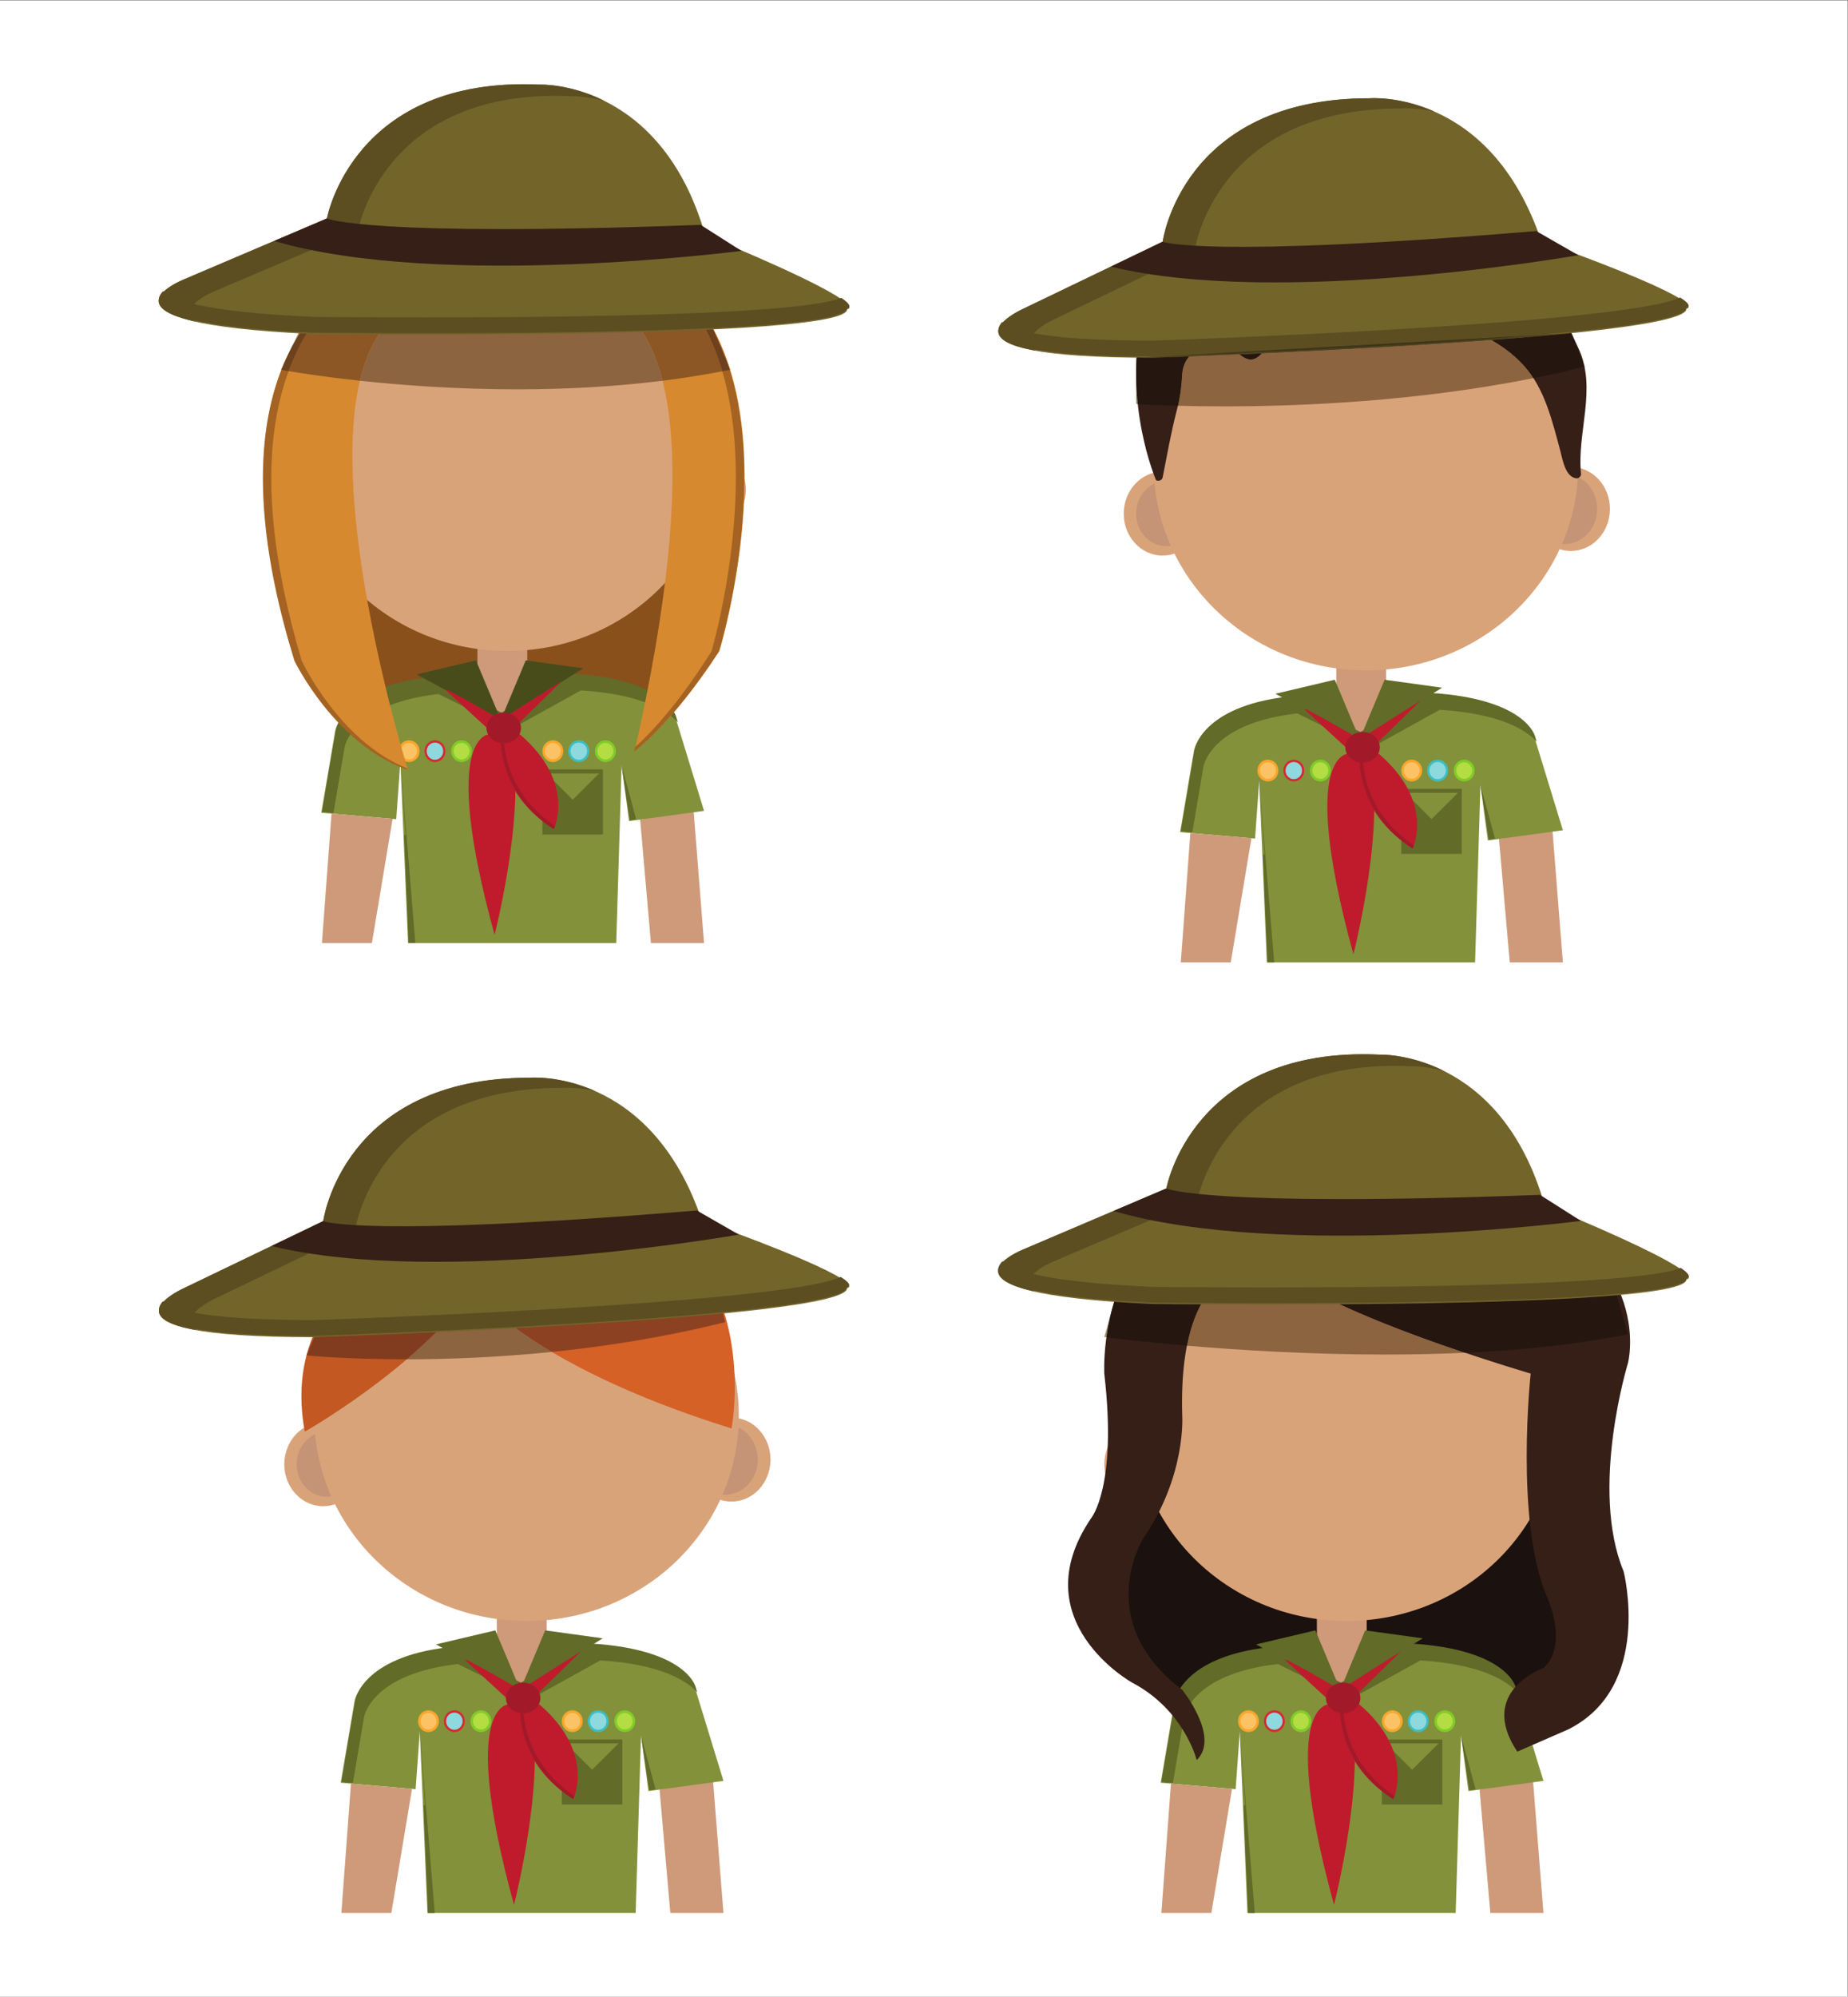 <?xml version="1.0" encoding="UTF-8" standalone="no"?>
<!-- Created with Inkscape (http://www.inkscape.org/) -->

<svg
   xmlns:dc="http://purl.org/dc/elements/1.1/"
   xmlns:cc="http://creativecommons.org/ns#"
   xmlns:rdf="http://www.w3.org/1999/02/22-rdf-syntax-ns#"
   xmlns:svg="http://www.w3.org/2000/svg"
   xmlns="http://www.w3.org/2000/svg"
   xmlns:sodipodi="http://sodipodi.sourceforge.net/DTD/sodipodi-0.dtd"
   xmlns:inkscape="http://www.inkscape.org/namespaces/inkscape"
   version="1.1"
   id="svg2"
   xml:space="preserve"
   width="525.013"
   height="566.933"
   viewBox="0 0 525.013 566.933"
   sodipodi:docname="escoteiros.svg"
   inkscape:version="0.92.5 (2060ec1f9f, 2020-04-08)"><rect x="0" y="0" width="525.013" height="566.933" fill="#808080" stroke="none"/><defs
     id="defs6" /><sodipodi:namedview
     pagecolor="#ffffff"
     bordercolor="#666666"
     borderopacity="1"
     objecttolerance="10"
     gridtolerance="10"
     guidetolerance="10"
     inkscape:pageopacity="0"
     inkscape:pageshadow="2"
     inkscape:window-width="1366"
     inkscape:window-height="731"
     id="namedview4"
     showgrid="false"
     inkscape:zoom="0.41627468"
     inkscape:cx="262.50665"
     inkscape:cy="283.46667"
     inkscape:window-x="1280"
     inkscape:window-y="0"
     inkscape:window-maximized="1"
     inkscape:current-layer="g10" /><g
     id="g10"
     inkscape:groupmode="layer"
     inkscape:label="ink_ext_XXXXXX"
     transform="matrix(1.333,0,0,-1.333,0,566.933)"><path
       inkscape:connector-curvature="0"
       id="path14"
       style="fill:#ffffff;fill-opacity:1;fill-rule:nonzero;stroke:none;stroke-width:0.1"
       d="M 0,0 H 393.761 V 425.197 H 0 Z" /><path
       inkscape:connector-curvature="0"
       id="path16"
       style="fill:#d9a37a;fill-opacity:1;fill-rule:nonzero;stroke:none;stroke-width:0.1"
       d="m 343.12,316.806 c -0.051,-4.94 -3.812,-8.904 -8.398,-8.857 -4.586,0.047 -8.264,4.089 -8.213,9.03 0.051,4.939 3.814,8.904 8.4,8.857 4.586,-0.049 8.262,-4.091 8.211,-9.03" /><path
       inkscape:connector-curvature="0"
       id="path18"
       style="fill:#c59376;fill-opacity:1;fill-rule:nonzero;stroke:none;stroke-width:0.1"
       d="m 340.409,316.821 c -0.043,-4.134 -3.187,-7.453 -7.025,-7.413 -3.84,0.04 -6.916,3.422 -6.875,7.556 0.045,4.134 3.193,7.452 7.029,7.412 3.838,-0.04 6.914,-3.423 6.871,-7.555" /><path
       inkscape:connector-curvature="0"
       id="path20"
       style="fill:#d9a37a;fill-opacity:1;fill-rule:nonzero;stroke:none;stroke-width:0.1"
       d="m 256.103,315.82 c -0.051,-4.939 -3.807,-8.906 -8.397,-8.859 -4.586,0.049 -8.266,4.093 -8.213,9.031 0.053,4.939 3.809,8.905 8.397,8.858 4.589,-0.048 8.265,-4.091 8.213,-9.03" /><path
       inkscape:connector-curvature="0"
       id="path22"
       style="fill:#c59376;fill-opacity:1;fill-rule:nonzero;stroke:none;stroke-width:0.1"
       d="m 255.026,315.839 c -0.039,-3.832 -2.953,-6.91 -6.513,-6.874 -3.563,0.038 -6.414,3.176 -6.375,7.008 0.041,3.832 2.957,6.91 6.515,6.873 3.563,-0.037 6.414,-3.175 6.373,-7.007" /><path
       inkscape:connector-curvature="0"
       id="path24"
       style="fill:#ce9a79;fill-opacity:1;fill-rule:nonzero;stroke:none;stroke-width:0.1"
       d="m 284.798,287.987 v -10.494 h 10.619 v 10.494 h -10.619" /><path
       inkscape:connector-curvature="0"
       id="path26"
       style="fill:#d9a37a;fill-opacity:1;fill-rule:nonzero;stroke:none;stroke-width:0.1"
       d="m 336.362,325.809 c -0.252,-24.169 -20.713,-43.55 -45.701,-43.29 -24.986,0.259 -45.041,20.06 -44.791,44.229 0.25,24.168 20.711,43.549 45.701,43.29 24.989,-0.259 45.041,-20.061 44.791,-44.229" /><path
       inkscape:connector-curvature="0"
       id="path28"
       style="fill:#ce9a79;fill-opacity:1;fill-rule:nonzero;stroke:none;stroke-width:0.1"
       d="m 281.712,278.213 -22.211,-7.275 31.32,-23.563 27.803,26.301 -20.687,4.537 h -16.225" /><path
       inkscape:connector-curvature="0"
       id="path30"
       style="fill:#351f17;fill-opacity:1;fill-rule:nonzero;stroke:none;stroke-width:0.1"
       d="m 246.376,323.041 c 0.486,-0.329 1.295,-0.036 1.412,0.558 0.947,4.775 1.791,9.611 3.023,14.342 0.657,2.5 0.983,4.947 1.116,7.518 0.328,6.208 7.74,8.057 12.263,4.38 3.483,-2.831 4.356,0.45 7.434,2.649 5.18,3.696 9.281,6.96 15.936,6.89 12.343,-0.128 28.39,-2.288 37.144,-11.846 4.504,-4.917 6.145,-11.971 7.834,-18.229 0.49,-1.827 1.053,-5.648 3.451,-5.887 0.481,-0.048 1.02,0.459 0.969,0.948 -0.93,8.923 3.516,18.197 -0.596,26.864 -2.222,4.677 -4.201,9.517 -7.369,13.665 -3.974,5.202 -11.697,8.751 -9.207,16.419 0.285,0.871 -0.971,1.701 -1.596,0.946 -1.998,-2.423 -4.125,-3.569 -7.255,-3.777 -1.856,-0.124 -5.764,-0.008 -6.004,2.688 -0.207,2.25 0.935,4.324 0.547,6.549 -0.137,0.789 -1.09,0.833 -1.6,0.44 -4.217,-3.236 -7.139,-6.122 -12.799,-5.815 -5.207,0.282 -10.494,0.301 -15.627,-0.639 -7.014,-1.282 -12.6,-5.076 -15.414,-11.297 -2.09,1.655 -5.041,2.115 -7.684,0.841 -5.148,-2.489 -7.757,-8.315 -8.972,-13.806 -4.022,-18.167 2.994,-34.401 2.994,-34.401" /><path
       inkscape:connector-curvature="0"
       id="path32"
       style="fill:#ce9a79;fill-opacity:1;fill-rule:nonzero;stroke:none;stroke-width:0.1"
       d="m 333.091,220.314 -2.252,28.549 -11.365,-2.252 2.297,-26.297 h 11.32" /><path
       inkscape:connector-curvature="0"
       id="path34"
       style="fill:#83913b;fill-opacity:1;fill-rule:nonzero;stroke:none;stroke-width:0.1"
       d="m 268.372,259.025 1.625,-38.711 h 44.383 l 1.141,37.833 1.582,-11.86 15.988,2.174 -6.031,19.696 c 0,0 -1.661,8.082 -22.235,9.373 l -15.039,-8.319 -15.314,7.552 c -18.639,-2.108 -20.014,-11.379 -20.014,-11.379 l -2.939,-17.326 15.966,-1.368 0.887,12.335" /><path
       inkscape:connector-curvature="0"
       id="path36"
       style="fill:#626b27;fill-opacity:1;fill-rule:nonzero;stroke:none;stroke-width:0.1"
       d="m 269.179,243.305 0.965,-22.991 h 1.416 l -3.188,38.711 1.137,-15.748 -0.33,0.028" /><path
       inkscape:connector-curvature="0"
       id="path38"
       style="fill:#626b27;fill-opacity:1;fill-rule:nonzero;stroke:none;stroke-width:0.1"
       d="m 256.478,261.971 c 0,0 1.38,9.271 20.015,11.379 l 15.317,-7.552 15.037,8.32 c 12.935,-0.812 18.39,-4.306 20.662,-6.791 l -0.311,1.01 c 0,0 -1.66,8.081 -22.232,9.373 l -15.035,-8.32 -15.319,7.553 c -18.636,-2.109 -20.017,-11.38 -20.017,-11.38 l -2.936,-17.324 2.455,-0.211 2.364,13.943" /><path
       inkscape:connector-curvature="0"
       id="path40"
       style="fill:#626b27;fill-opacity:1;fill-rule:nonzero;stroke:none;stroke-width:0.1"
       d="m 318.622,246.654 -3.101,11.493 1.775,-11.674 z" /><path
       inkscape:connector-curvature="0"
       id="path42"
       style="fill:#ce9a79;fill-opacity:1;fill-rule:nonzero;stroke:none;stroke-width:0.1"
       d="m 262.306,220.314 4.404,26.443 -13.012,1.114 -2.039,-27.557 h 10.647" /><path
       inkscape:connector-curvature="0"
       id="path44"
       style="fill:#626b27;fill-opacity:1;fill-rule:nonzero;stroke:none;stroke-width:0.1"
       d="m 284.478,280.518 -12.661,-2.988 17.969,-9.674 17.565,10.968 -12.254,1.694 -5.311,-12.662 -5.308,12.662" /><path
       inkscape:connector-curvature="0"
       id="path46"
       style="fill:#626b27;fill-opacity:1;fill-rule:nonzero;stroke:none;stroke-width:0.1"
       d="m 311.536,243.426 h -12.894 v 13.859 h 12.894 v -13.859" /><path
       inkscape:connector-curvature="0"
       id="path48"
       style="fill:#83913b;fill-opacity:1;fill-rule:nonzero;stroke:none;stroke-width:0.1"
       d="m 310.747,256.445 h -11.256 l 5.608,-5.61 z" /><path
       inkscape:connector-curvature="0"
       id="path50"
       style="fill:#f9a72b;fill-opacity:1;fill-rule:nonzero;stroke:none;stroke-width:0.1"
       d="m 303.106,261.174 c 0,-1.281 -1.002,-2.319 -2.23,-2.319 -1.234,0 -2.234,1.038 -2.234,2.319 0,1.281 1,2.319 2.234,2.319 1.228,0 2.23,-1.038 2.23,-2.319" /><path
       inkscape:connector-curvature="0"
       id="path52"
       style="fill:#fbc266;fill-opacity:1;fill-rule:nonzero;stroke:none;stroke-width:0.1"
       d="m 302.573,261.174 c 0,-0.975 -0.761,-1.765 -1.697,-1.765 -0.939,0 -1.699,0.79 -1.699,1.765 0,0.975 0.76,1.765 1.699,1.765 0.936,0 1.697,-0.79 1.697,-1.765" /><path
       inkscape:connector-curvature="0"
       id="path54"
       style="fill:#3bbec5;fill-opacity:1;fill-rule:nonzero;stroke:none;stroke-width:0.1"
       d="m 308.628,261.174 c 0,-1.281 -1,-2.319 -2.231,-2.319 -1.234,0 -2.23,1.038 -2.23,2.319 0,1.281 0.996,2.319 2.23,2.319 1.231,0 2.231,-1.038 2.231,-2.319" /><path
       inkscape:connector-curvature="0"
       id="path56"
       style="fill:#8ed9dd;fill-opacity:1;fill-rule:nonzero;stroke:none;stroke-width:0.1"
       d="m 308.155,261.174 c 0,-1.01 -0.789,-1.827 -1.758,-1.827 -0.972,0 -1.759,0.817 -1.759,1.827 0,1.009 0.787,1.827 1.759,1.827 0.969,0 1.758,-0.818 1.758,-1.827" /><path
       inkscape:connector-curvature="0"
       id="path58"
       style="fill:#80cc28;fill-opacity:1;fill-rule:nonzero;stroke:none;stroke-width:0.1"
       d="m 314.294,261.174 c 0,-1.281 -0.998,-2.319 -2.231,-2.319 -1.232,0 -2.234,1.038 -2.234,2.319 0,1.281 1.002,2.319 2.234,2.319 1.233,0 2.231,-1.038 2.231,-2.319" /><path
       inkscape:connector-curvature="0"
       id="path60"
       style="fill:#b3dd42;fill-opacity:1;fill-rule:nonzero;stroke:none;stroke-width:0.1"
       d="m 313.763,261.174 c 0,-0.975 -0.76,-1.765 -1.698,-1.765 -0.939,0 -1.699,0.79 -1.699,1.765 0,0.975 0.76,1.765 1.699,1.765 0.938,0 1.698,-0.79 1.698,-1.765" /><path
       inkscape:connector-curvature="0"
       id="path62"
       style="fill:#f9a72b;fill-opacity:1;fill-rule:nonzero;stroke:none;stroke-width:0.1"
       d="m 272.45,261.174 c 0,-1.281 -1,-2.319 -2.23,-2.319 -1.237,0 -2.235,1.038 -2.235,2.319 0,1.281 0.998,2.319 2.235,2.319 1.23,0 2.23,-1.038 2.23,-2.319" /><path
       inkscape:connector-curvature="0"
       id="path64"
       style="fill:#fbc266;fill-opacity:1;fill-rule:nonzero;stroke:none;stroke-width:0.1"
       d="m 271.919,261.174 c 0,-0.975 -0.762,-1.765 -1.699,-1.765 -0.94,0 -1.699,0.79 -1.699,1.765 0,0.975 0.759,1.765 1.699,1.765 0.937,0 1.699,-0.79 1.699,-1.765" /><path
       inkscape:connector-curvature="0"
       id="path66"
       style="fill:#d82930;fill-opacity:1;fill-rule:nonzero;stroke:none;stroke-width:0.1"
       d="m 277.97,261.174 c 0,-1.281 -0.996,-2.319 -2.231,-2.319 -1.23,0 -2.232,1.038 -2.232,2.319 0,1.281 1.002,2.319 2.232,2.319 1.235,0 2.231,-1.038 2.231,-2.319" /><path
       inkscape:connector-curvature="0"
       id="path68"
       style="fill:#8ed9dd;fill-opacity:1;fill-rule:nonzero;stroke:none;stroke-width:0.1"
       d="m 277.497,261.174 c 0,-1.01 -0.785,-1.827 -1.758,-1.827 -0.968,0 -1.756,0.817 -1.756,1.827 0,1.009 0.788,1.827 1.756,1.827 0.973,0 1.758,-0.818 1.758,-1.827" /><path
       inkscape:connector-curvature="0"
       id="path70"
       style="fill:#80cc28;fill-opacity:1;fill-rule:nonzero;stroke:none;stroke-width:0.1"
       d="m 283.642,261.174 c 0,-1.281 -1.002,-2.319 -2.235,-2.319 -1.234,0 -2.232,1.038 -2.232,2.319 0,1.281 0.998,2.319 2.232,2.319 1.233,0 2.235,-1.038 2.235,-2.319" /><path
       inkscape:connector-curvature="0"
       id="path72"
       style="fill:#b3dd42;fill-opacity:1;fill-rule:nonzero;stroke:none;stroke-width:0.1"
       d="m 283.104,261.174 c 0,-0.975 -0.757,-1.765 -1.697,-1.765 -0.939,0 -1.699,0.79 -1.699,1.765 0,0.975 0.76,1.765 1.699,1.765 0.94,0 1.697,-0.79 1.697,-1.765" /><path
       inkscape:connector-curvature="0"
       id="path74"
       style="fill:#bf1b2c;fill-opacity:1;fill-rule:nonzero;stroke:none;stroke-width:0.1"
       d="m 302.706,276.029 -2.119,-1.324 -10.801,-6.849 -6.769,3.898 -4.543,2.446 -0.446,-0.013 11.758,-10.782 12.92,12.624" /><path
       inkscape:connector-curvature="0"
       id="path76"
       style="fill:#bf1b2c;fill-opacity:1;fill-rule:nonzero;stroke:none;stroke-width:0.1"
       d="m 287.575,264.793 c 0,0 -11.101,0.919 0.875,-42.736 0,0 7.442,29.084 3.061,42.737 l -3.936,-10e-4" /><path
       inkscape:connector-curvature="0"
       id="path78"
       style="fill:#bf1b2c;fill-opacity:1;fill-rule:nonzero;stroke:none;stroke-width:0.1"
       d="m 289.737,262.883 c 0,0 -0.468,-10.882 11.346,-18.302 0,0 4.801,9.902 -7.279,20.213 l -4.067,-1.911" /><path
       inkscape:connector-curvature="0"
       id="path80"
       style="fill:#a21a29;fill-opacity:1;fill-rule:nonzero;stroke:none;stroke-width:0.1"
       d="m 294.075,266.12 c 0,-1.805 -1.644,-3.269 -3.674,-3.269 -2.031,0 -3.679,1.464 -3.679,3.269 0,1.804 1.648,3.268 3.679,3.268 2.03,0 3.674,-1.464 3.674,-3.268" /><path
       inkscape:connector-curvature="0"
       id="path82"
       style="fill:#a21a29;fill-opacity:1;fill-rule:nonzero;stroke:none;stroke-width:0.1"
       d="m 290.491,263.683 -0.705,-0.343 c 0,0 -0.463,-11.153 11.254,-18.759 0,0 0.111,0.24 0.256,0.68 -10.889,7.353 -10.818,17.768 -10.805,18.422" /><path
       inkscape:connector-curvature="0"
       id="path84"
       style="fill:#73652a;fill-opacity:1;fill-rule:nonzero;stroke:none;stroke-width:0.1"
       d="m 328.489,373.953 c -10.969,32.602 -36.617,30.402 -36.617,30.402 -39.98,0.031 -44.076,-30.544 -44.076,-30.544 l -29.852,-14.356 c 0,0 -22.967,-10.354 27.924,-10.354 0,0 114.022,3.815 113.547,10.446 0,0 6.787,0.814 -30.926,14.406" /><path
       inkscape:connector-curvature="0"
       id="path86"
       style="fill:#5c4e21;fill-opacity:1;fill-rule:nonzero;stroke:none;stroke-width:0.1"
       d="m 224.692,357.3 29.856,14.355 c 0,0 4.092,30.576 44.074,30.544 0,0 2.875,0.24 7.102,-0.65 -7.627,3.355 -13.856,2.83 -13.856,2.83 -39.98,0.03 -44.074,-30.545 -44.074,-30.545 l -29.856,-14.356 c 0,0 -13.332,-6.013 2.85,-8.873 -4.332,2.979 3.904,6.695 3.904,6.695" /><path
       inkscape:connector-curvature="0"
       id="path88"
       style="fill:#351f17;fill-opacity:1;fill-rule:nonzero;stroke:none;stroke-width:0.1"
       d="m 247.796,373.811 c 0,0 8.879,-3.593 79.611,2.281 l 8.959,-5.138 c 0,0 -63.541,-11.236 -99.582,-2.44 l 11.012,5.297" /><path
       inkscape:connector-curvature="0"
       id="path90"
       style="fill:#5c4e21;fill-opacity:1;fill-rule:nonzero;stroke:none;stroke-width:0.1"
       d="m 358.089,361.929 c -12.651,-5.847 -112.221,-9.179 -112.221,-9.179 -21.549,0 -29.853,1.856 -32.269,3.996 -2.655,-3.058 -0.58,-7.372 32.269,-7.372 0,0 114.022,3.816 113.547,10.446 0,0 1.697,0.204 -1.326,2.109" /><path
       inkscape:connector-curvature="0"
       id="path92"
       style="fill:#9f926c;fill-opacity:1;fill-rule:nonzero;stroke:none;stroke-width:0.1"
       d="m 242.488,339.24 c -0.232,0.014 -0.35,0.023 -0.35,0.023 v 9.838 l 0.097,0.005 c -0.205,-3.501 -0.07,-6.831 0.253,-9.866" /><path
       inkscape:connector-curvature="0"
       id="path94"
       style="fill:#8c6440;fill-opacity:1;fill-rule:nonzero;stroke:none;stroke-width:0.1"
       d="m 260.856,338.748 c -3.763,0 -7.069,0.055 -9.813,0.129 0.503,2.178 0.768,4.332 0.884,6.582 0.085,1.605 0.643,2.919 1.502,3.921 2.929,0.114 6.591,0.262 10.78,0.444 0.955,-0.772 1.713,-1.083 2.374,-1.083 0.877,0 1.584,0.547 2.355,1.292 14.06,0.638 32.442,1.593 48.962,2.839 2.549,-1.453 4.857,-3.213 6.804,-5.34 0.789,-0.861 1.491,-1.788 2.12,-2.766 -24.915,-4.987 -49.707,-6.019 -65.968,-6.018" /><path
       inkscape:connector-curvature="0"
       id="path96"
       style="fill:#25160f;fill-opacity:1;fill-rule:nonzero;stroke:none;stroke-width:0.1"
       d="m 251.043,338.877 c -4.56,0.124 -7.573,0.3 -8.555,0.363 -0.323,3.035 -0.458,6.365 -0.253,9.866 l 0.196,0.012 c 1.107,-0.012 2.251,-0.017 3.437,-0.017 0,0 2.816,0.094 7.561,0.279 -0.859,-1.002 -1.417,-2.316 -1.502,-3.921 -0.116,-2.25 -0.381,-4.404 -0.884,-6.582 m 75.781,5.889 c -0.629,0.978 -1.331,1.905 -2.12,2.766 -1.947,2.127 -4.255,3.887 -6.804,5.34 6.015,0.453 11.783,0.946 17.006,1.475 l 2.792,-7.139 c -3.609,-0.904 -7.244,-1.715 -10.874,-2.442 m -60.241,3.975 c -0.661,0 -1.419,0.311 -2.374,1.083 1.511,0.065 3.091,0.135 4.729,0.209 -0.771,-0.745 -1.478,-1.292 -2.355,-1.292" /><path
       inkscape:connector-curvature="0"
       id="path98"
       style="fill:#4d421f;fill-opacity:1;fill-rule:nonzero;stroke:none;stroke-width:0.1"
       d="m 245.868,349.101 c -1.186,0 -2.33,0.005 -3.437,0.017 l 6.393,0.361 c 10.98,0.401 50.246,1.946 78.875,4.462 l 7.206,0.408 0.001,-0.002 c -5.223,-0.529 -10.991,-1.022 -17.006,-1.475 -16.52,-1.246 -34.902,-2.201 -48.962,-2.839 -1.638,-0.074 -3.218,-0.144 -4.729,-0.209 -4.189,-0.182 -7.851,-0.33 -10.78,-0.444 -4.745,-0.185 -7.561,-0.279 -7.561,-0.279" /><path
       inkscape:connector-curvature="0"
       id="path100"
       style="fill:#3e3419;fill-opacity:1;fill-rule:nonzero;stroke:none;stroke-width:0.1"
       d="m 248.824,349.479 78.875,4.462 c -28.629,-2.516 -67.895,-4.061 -78.875,-4.462" /><path
       inkscape:connector-curvature="0"
       id="path102"
       style="fill:#d9a37a;fill-opacity:1;fill-rule:nonzero;stroke:none;stroke-width:0.1"
       d="m 164.216,114.32 c -0.051,-4.94 -3.811,-8.905 -8.397,-8.857 -4.586,0.047 -8.265,4.089 -8.215,9.029 0.053,4.939 3.815,8.905 8.401,8.858 4.586,-0.049 8.262,-4.091 8.211,-9.03" /><path
       inkscape:connector-curvature="0"
       id="path104"
       style="fill:#c59376;fill-opacity:1;fill-rule:nonzero;stroke:none;stroke-width:0.1"
       d="m 161.505,114.333 c -0.043,-4.133 -3.19,-7.451 -7.026,-7.411 -3.839,0.04 -6.917,3.422 -6.875,7.556 0.043,4.134 3.192,7.452 7.03,7.412 3.838,-0.04 6.914,-3.423 6.871,-7.557" /><path
       inkscape:connector-curvature="0"
       id="path106"
       style="fill:#d9a37a;fill-opacity:1;fill-rule:nonzero;stroke:none;stroke-width:0.1"
       d="m 77.198,113.333 c -0.05,-4.938 -3.806,-8.905 -8.396,-8.858 -4.588,0.049 -8.266,4.093 -8.213,9.03 0.053,4.94 3.81,8.905 8.398,8.859 4.588,-0.048 8.264,-4.091 8.211,-9.031" /><path
       inkscape:connector-curvature="0"
       id="path108"
       style="fill:#c59376;fill-opacity:1;fill-rule:nonzero;stroke:none;stroke-width:0.1"
       d="m 76.124,113.353 c -0.041,-3.832 -2.955,-6.911 -6.518,-6.874 -3.558,0.038 -6.412,3.176 -6.373,7.007 0.041,3.833 2.957,6.911 6.518,6.874 3.56,-0.038 6.414,-3.175 6.373,-7.007" /><path
       inkscape:connector-curvature="0"
       id="path110"
       style="fill:#ce9a79;fill-opacity:1;fill-rule:nonzero;stroke:none;stroke-width:0.1"
       d="M 105.894,85.499 V 75.006 h 10.619 v 10.493 h -10.619" /><path
       inkscape:connector-curvature="0"
       id="path112"
       style="fill:#d9a37a;fill-opacity:1;fill-rule:nonzero;stroke:none;stroke-width:0.1"
       d="m 157.458,123.322 c -0.252,-24.168 -20.713,-43.549 -45.699,-43.29 -24.989,0.259 -45.043,20.06 -44.793,44.23 0.25,24.168 20.712,43.549 45.701,43.29 24.988,-0.26 45.041,-20.063 44.791,-44.23" /><path
       inkscape:connector-curvature="0"
       id="path114"
       style="fill:#ce9a79;fill-opacity:1;fill-rule:nonzero;stroke:none;stroke-width:0.1"
       d="M 102.808,75.727 80.597,68.451 111.917,44.888 139.72,71.19 119.032,75.727 h -16.224" /><path
       inkscape:connector-curvature="0"
       id="path116"
       style="fill:#ce9a79;fill-opacity:1;fill-rule:nonzero;stroke:none;stroke-width:0.1"
       d="m 154.187,17.826 -2.252,28.55 -11.366,-2.253 2.297,-26.297 h 11.321" /><path
       inkscape:connector-curvature="0"
       id="path118"
       style="fill:#83913b;fill-opacity:1;fill-rule:nonzero;stroke:none;stroke-width:0.1"
       d="m 89.468,56.538 1.625,-38.712 h 44.383 l 1.14,37.834 1.582,-11.859 15.989,2.174 -6.032,19.696 c 0,0 -1.66,8.081 -22.234,9.373 L 110.882,66.724 95.568,74.277 C 76.931,72.169 75.553,62.897 75.553,62.897 l -2.939,-17.325 15.967,-1.369 0.887,12.335" /><path
       inkscape:connector-curvature="0"
       id="path120"
       style="fill:#626b27;fill-opacity:1;fill-rule:nonzero;stroke:none;stroke-width:0.1"
       d="M 90.274,40.819 91.241,17.826 h 1.415 l -3.188,38.712 1.138,-15.748 -0.332,0.029" /><path
       inkscape:connector-curvature="0"
       id="path122"
       style="fill:#626b27;fill-opacity:1;fill-rule:nonzero;stroke:none;stroke-width:0.1"
       d="m 77.573,59.485 c 0,0 1.379,9.271 20.016,11.379 l 15.318,-7.552 15.037,8.32 c 12.934,-0.812 18.389,-4.307 20.66,-6.791 l -0.308,1.009 c 0,0 -1.662,8.082 -22.234,9.374 L 111.026,66.904 95.708,74.455 C 77.072,72.348 75.693,63.076 75.693,63.076 L 72.755,45.752 75.21,45.541 77.573,59.485" /><path
       inkscape:connector-curvature="0"
       id="path124"
       style="fill:#626b27;fill-opacity:1;fill-rule:nonzero;stroke:none;stroke-width:0.1"
       d="m 139.718,44.167 -3.102,11.493 1.776,-11.673 z" /><path
       inkscape:connector-curvature="0"
       id="path126"
       style="fill:#ce9a79;fill-opacity:1;fill-rule:nonzero;stroke:none;stroke-width:0.1"
       d="m 83.402,17.826 4.406,26.444 -13.014,1.115 -2.039,-27.559 h 10.646" /><path
       inkscape:connector-curvature="0"
       id="path128"
       style="fill:#626b27;fill-opacity:1;fill-rule:nonzero;stroke:none;stroke-width:0.1"
       d="m 105.573,78.031 -12.66,-2.987 17.969,-9.675 17.564,10.969 -12.254,1.693 -5.31,-12.662 -5.309,12.662" /><path
       inkscape:connector-curvature="0"
       id="path130"
       style="fill:#626b27;fill-opacity:1;fill-rule:nonzero;stroke:none;stroke-width:0.1"
       d="m 132.632,40.94 h -12.895 v 13.859 h 12.895 v -13.859" /><path
       inkscape:connector-curvature="0"
       id="path132"
       style="fill:#83913b;fill-opacity:1;fill-rule:nonzero;stroke:none;stroke-width:0.1"
       d="m 131.843,53.958 h -11.256 l 5.605,-5.61 z" /><path
       inkscape:connector-curvature="0"
       id="path134"
       style="fill:#f9a72b;fill-opacity:1;fill-rule:nonzero;stroke:none;stroke-width:0.1"
       d="m 124.202,58.688 c 0,-1.282 -1.002,-2.32 -2.23,-2.32 -1.235,0 -2.235,1.038 -2.235,2.32 0,1.28 1,2.319 2.235,2.319 1.228,0 2.23,-1.039 2.23,-2.319" /><path
       inkscape:connector-curvature="0"
       id="path136"
       style="fill:#fbc266;fill-opacity:1;fill-rule:nonzero;stroke:none;stroke-width:0.1"
       d="m 123.669,58.688 c 0,-0.975 -0.762,-1.765 -1.697,-1.765 -0.94,0 -1.7,0.79 -1.7,1.765 0,0.974 0.76,1.764 1.7,1.764 0.935,0 1.697,-0.79 1.697,-1.764" /><path
       inkscape:connector-curvature="0"
       id="path138"
       style="fill:#3bbec5;fill-opacity:1;fill-rule:nonzero;stroke:none;stroke-width:0.1"
       d="m 129.724,58.688 c 0,-1.282 -1,-2.32 -2.231,-2.32 -1.234,0 -2.23,1.038 -2.23,2.32 0,1.28 0.996,2.319 2.23,2.319 1.231,0 2.231,-1.039 2.231,-2.319" /><path
       inkscape:connector-curvature="0"
       id="path140"
       style="fill:#8ed9dd;fill-opacity:1;fill-rule:nonzero;stroke:none;stroke-width:0.1"
       d="m 129.251,58.688 c 0,-1.01 -0.789,-1.827 -1.758,-1.827 -0.972,0 -1.758,0.817 -1.758,1.827 0,1.009 0.786,1.827 1.758,1.827 0.969,0 1.758,-0.818 1.758,-1.827" /><path
       inkscape:connector-curvature="0"
       id="path142"
       style="fill:#80cc28;fill-opacity:1;fill-rule:nonzero;stroke:none;stroke-width:0.1"
       d="m 135.39,58.688 c 0,-1.282 -1,-2.32 -2.231,-2.32 -1.232,0 -2.232,1.038 -2.232,2.32 0,1.28 1,2.319 2.232,2.319 1.231,0 2.231,-1.039 2.231,-2.319" /><path
       inkscape:connector-curvature="0"
       id="path144"
       style="fill:#b3dd42;fill-opacity:1;fill-rule:nonzero;stroke:none;stroke-width:0.1"
       d="m 134.858,58.688 c 0,-0.975 -0.759,-1.765 -1.697,-1.765 -0.939,0 -1.699,0.79 -1.699,1.765 0,0.974 0.76,1.764 1.699,1.764 0.938,0 1.697,-0.79 1.697,-1.764" /><path
       inkscape:connector-curvature="0"
       id="path146"
       style="fill:#f9a72b;fill-opacity:1;fill-rule:nonzero;stroke:none;stroke-width:0.1"
       d="m 93.546,58.688 c 0,-1.282 -1,-2.32 -2.231,-2.32 -1.236,0 -2.234,1.038 -2.234,2.32 0,1.28 0.998,2.319 2.234,2.319 1.231,0 2.231,-1.039 2.231,-2.319" /><path
       inkscape:connector-curvature="0"
       id="path148"
       style="fill:#fbc266;fill-opacity:1;fill-rule:nonzero;stroke:none;stroke-width:0.1"
       d="m 93.013,58.688 c 0,-0.975 -0.76,-1.765 -1.698,-1.765 -0.939,0 -1.701,0.79 -1.701,1.765 0,0.974 0.762,1.764 1.701,1.764 0.938,0 1.698,-0.79 1.698,-1.764" /><path
       inkscape:connector-curvature="0"
       id="path150"
       style="fill:#d82930;fill-opacity:1;fill-rule:nonzero;stroke:none;stroke-width:0.1"
       d="m 99.065,58.688 c 0,-1.282 -0.996,-2.32 -2.23,-2.32 -1.233,0 -2.231,1.038 -2.231,2.32 0,1.28 0.998,2.319 2.231,2.319 1.234,0 2.23,-1.039 2.23,-2.319" /><path
       inkscape:connector-curvature="0"
       id="path152"
       style="fill:#8ed9dd;fill-opacity:1;fill-rule:nonzero;stroke:none;stroke-width:0.1"
       d="m 98.594,58.688 c 0,-1.01 -0.787,-1.827 -1.759,-1.827 -0.971,0 -1.756,0.817 -1.756,1.827 0,1.009 0.785,1.827 1.756,1.827 0.972,0 1.759,-0.818 1.759,-1.827" /><path
       inkscape:connector-curvature="0"
       id="path154"
       style="fill:#80cc28;fill-opacity:1;fill-rule:nonzero;stroke:none;stroke-width:0.1"
       d="m 104.735,58.688 c 0,-1.282 -1,-2.32 -2.23,-2.32 -1.234,0 -2.234,1.038 -2.234,2.32 0,1.28 1,2.319 2.234,2.319 1.23,0 2.23,-1.039 2.23,-2.319" /><path
       inkscape:connector-curvature="0"
       id="path156"
       style="fill:#b3dd42;fill-opacity:1;fill-rule:nonzero;stroke:none;stroke-width:0.1"
       d="m 104.202,58.688 c 0,-0.975 -0.76,-1.765 -1.697,-1.765 -0.94,0 -1.699,0.79 -1.699,1.765 0,0.974 0.759,1.764 1.699,1.764 0.937,0 1.697,-0.79 1.697,-1.764" /><path
       inkscape:connector-curvature="0"
       id="path158"
       style="fill:#bf1b2c;fill-opacity:1;fill-rule:nonzero;stroke:none;stroke-width:0.1"
       d="m 123.802,73.542 -2.119,-1.323 -10.801,-6.85 -6.77,3.899 -4.543,2.446 -0.445,-0.014 11.758,-10.781 12.92,12.623" /><path
       inkscape:connector-curvature="0"
       id="path160"
       style="fill:#bf1b2c;fill-opacity:1;fill-rule:nonzero;stroke:none;stroke-width:0.1"
       d="m 108.671,62.306 c 0,0 -11.102,0.92 0.875,-42.735 0,0 7.443,29.084 3.062,42.737 l -3.937,-0.002" /><path
       inkscape:connector-curvature="0"
       id="path162"
       style="fill:#bf1b2c;fill-opacity:1;fill-rule:nonzero;stroke:none;stroke-width:0.1"
       d="m 110.833,60.397 c 0,0 -0.469,-10.882 11.346,-18.302 0,0 4.8,9.901 -7.28,20.213 l -4.066,-1.911" /><path
       inkscape:connector-curvature="0"
       id="path164"
       style="fill:#a21a29;fill-opacity:1;fill-rule:nonzero;stroke:none;stroke-width:0.1"
       d="m 115.171,63.633 c 0,-1.805 -1.645,-3.269 -3.674,-3.269 -2.031,0 -3.68,1.464 -3.68,3.269 0,1.805 1.649,3.268 3.68,3.268 2.029,0 3.674,-1.463 3.674,-3.268" /><path
       inkscape:connector-curvature="0"
       id="path166"
       style="fill:#a21a29;fill-opacity:1;fill-rule:nonzero;stroke:none;stroke-width:0.1"
       d="m 111.589,61.197 -0.707,-0.343 c 0,0 -0.463,-11.155 11.254,-18.759 0,0 0.111,0.239 0.256,0.679 -10.887,7.353 -10.819,17.768 -10.803,18.423" /><path
       inkscape:connector-curvature="0"
       id="path168"
       style="fill:#c35822;fill-opacity:1;fill-rule:nonzero;stroke:none;stroke-width:0.1"
       d="m 64.958,120.36 c 0,0 24.066,13.612 35.889,30.402 l -9.786,11.74 c 0,0 -31.975,-10.32 -26.104,-42.142" /><path
       inkscape:connector-curvature="0"
       id="path170"
       style="fill:#d56127;fill-opacity:1;fill-rule:nonzero;stroke:none;stroke-width:0.1"
       d="m 100.847,150.762 c 0,0 10.66,-15.858 55.062,-29.732 0,0 9.49,48.152 -41.172,53.707 0,0 -18.677,2.481 -23.676,-12.235 l 9.786,-11.74" /><path
       inkscape:connector-curvature="0"
       id="path172"
       style="fill:#9f926c;fill-opacity:1;fill-rule:nonzero;stroke:none;stroke-width:0.1"
       d="m 68.94,145.141 0.739,1.747 0.411,0.024 c -0.397,-0.572 -0.781,-1.163 -1.15,-1.771" /><path
       inkscape:connector-curvature="0"
       id="path174"
       style="fill:#8c6440;fill-opacity:1;fill-rule:nonzero;stroke:none;stroke-width:0.1"
       d="m 86.704,135.772 c 4.484,3.832 8.931,8.183 12.535,12.821 l 3.276,0.188 c 2.182,-2.323 6.749,-6.493 15.081,-11.441 -11.737,-1.194 -22.346,-1.561 -30.893,-1.568" /><path
       inkscape:connector-curvature="0"
       id="path176"
       style="fill:#813c20;fill-opacity:1;fill-rule:nonzero;stroke:none;stroke-width:0.1"
       d="m 86.443,135.772 c -12.966,0 -21.116,0.826 -21.116,0.826 l 3.612,8.543 c 0.368,0.608 0.753,1.199 1.15,1.771 l 29.15,1.681 c -3.604,-4.638 -8.052,-8.989 -12.535,-12.821 -0.088,0 -0.174,0 -0.261,0" /><path
       inkscape:connector-curvature="0"
       id="path178"
       style="fill:#9f926c;fill-opacity:1;fill-rule:nonzero;stroke:none;stroke-width:0.1"
       d="m 153.162,149.073 c -0.343,0.857 -0.717,1.713 -1.127,2.564 l 0.456,0.026 0.671,-2.59" /><path
       inkscape:connector-curvature="0"
       id="path180"
       style="fill:#8c4122;fill-opacity:1;fill-rule:nonzero;stroke:none;stroke-width:0.1"
       d="m 117.597,137.34 c -8.332,4.948 -12.899,9.118 -15.081,11.441 l 49.519,2.856 c 0.41,-0.851 0.784,-1.707 1.127,-2.564 l 1.394,-5.383 c -12.814,-3.209 -25.43,-5.178 -36.959,-6.35" /><path
       inkscape:connector-curvature="0"
       id="path182"
       style="fill:#73652a;fill-opacity:1;fill-rule:nonzero;stroke:none;stroke-width:0.1"
       d="m 149.587,165.333 c -10.971,32.602 -36.619,30.402 -36.619,30.402 -39.981,0.031 -44.074,-30.544 -44.074,-30.544 L 39.042,150.835 c 0,0 -22.967,-10.354 27.923,-10.354 0,0 114.021,3.815 113.545,10.446 0,0 6.789,0.814 -30.924,14.406" /><path
       inkscape:connector-curvature="0"
       id="path184"
       style="fill:#5c4e21;fill-opacity:1;fill-rule:nonzero;stroke:none;stroke-width:0.1"
       d="m 45.79,148.68 29.854,14.355 c 0,0 4.093,30.576 44.076,30.544 0,0 2.875,0.24 7.101,-0.65 -7.627,3.355 -13.855,2.83 -13.855,2.83 -39.98,0.03 -44.077,-30.545 -44.077,-30.545 L 39.036,150.858 c 0,0 -13.332,-6.013 2.848,-8.873 -4.33,2.979 3.906,6.695 3.906,6.695" /><path
       inkscape:connector-curvature="0"
       id="path186"
       style="fill:#351f17;fill-opacity:1;fill-rule:nonzero;stroke:none;stroke-width:0.1"
       d="m 68.894,165.191 c 0,0 8.877,-3.593 79.609,2.281 l 8.959,-5.138 c 0,0 -63.539,-11.236 -99.582,-2.44 l 11.014,5.297" /><path
       inkscape:connector-curvature="0"
       id="path188"
       style="fill:#5c4e21;fill-opacity:1;fill-rule:nonzero;stroke:none;stroke-width:0.1"
       d="m 179.187,153.31 c -12.651,-5.848 -112.223,-9.18 -112.223,-9.18 -21.547,0 -29.854,1.856 -32.268,3.996 -2.654,-3.058 -0.581,-7.372 32.268,-7.372 0,0 114.023,3.816 113.547,10.445 0,0 1.699,0.205 -1.324,2.111" /><path
       inkscape:connector-curvature="0"
       id="path190"
       style="fill:#1b110f;fill-opacity:1;fill-rule:nonzero;stroke:none;stroke-width:0.1"
       d="m 243.659,111.767 c 0,0 -15.246,-23.35 -1.93,-42.352 l 14.518,-11.953 72.705,2.845 8.914,25.192 -5.64,25.362 -88.567,0.906" /><path
       inkscape:connector-curvature="0"
       id="path192"
       style="fill:#ce9a79;fill-opacity:1;fill-rule:nonzero;stroke:none;stroke-width:0.1"
       d="M 280.659,85.499 V 75.006 h 10.619 v 10.493 h -10.619" /><path
       inkscape:connector-curvature="0"
       id="path194"
       style="fill:#d9a37a;fill-opacity:1;fill-rule:nonzero;stroke:none;stroke-width:0.1"
       d="m 332.224,123.322 c -0.252,-24.168 -20.713,-43.549 -45.7,-43.29 -24.988,0.259 -45.043,20.06 -44.793,44.23 0.25,24.168 20.713,43.549 45.702,43.29 24.986,-0.26 45.041,-20.063 44.791,-44.23" /><path
       inkscape:connector-curvature="0"
       id="path196"
       style="fill:#d9a37a;fill-opacity:1;fill-rule:nonzero;stroke:none;stroke-width:0.1"
       d="m 251.964,113.333 c -0.049,-4.938 -3.807,-8.905 -8.397,-8.858 -4.588,0.049 -8.263,4.093 -8.214,9.03 0.054,4.94 3.812,8.905 8.4,8.859 4.59,-0.048 8.264,-4.091 8.211,-9.031" /><path
       inkscape:connector-curvature="0"
       id="path198"
       style="fill:#d9a37a;fill-opacity:1;fill-rule:nonzero;stroke:none;stroke-width:0.1"
       d="m 337.866,114.32 c -0.051,-4.94 -3.81,-8.905 -8.396,-8.857 -4.586,0.047 -8.264,4.089 -8.215,9.029 0.053,4.939 3.814,8.905 8.402,8.858 4.584,-0.049 8.26,-4.091 8.209,-9.03" /><path
       inkscape:connector-curvature="0"
       id="path200"
       style="fill:#ce9a79;fill-opacity:1;fill-rule:nonzero;stroke:none;stroke-width:0.1"
       d="M 277.575,75.727 255.362,68.451 286.683,44.888 314.487,71.19 293.8,75.727 h -16.225" /><path
       inkscape:connector-curvature="0"
       id="path202"
       style="fill:#ce9a79;fill-opacity:1;fill-rule:nonzero;stroke:none;stroke-width:0.1"
       d="m 328.952,17.826 -2.254,28.55 -11.363,-2.253 2.299,-26.297 h 11.318" /><path
       inkscape:connector-curvature="0"
       id="path204"
       style="fill:#83913b;fill-opacity:1;fill-rule:nonzero;stroke:none;stroke-width:0.1"
       d="m 264.235,56.538 1.623,-38.712 h 44.385 l 1.139,37.834 1.582,-11.859 15.988,2.174 -6.031,19.696 c 0,0 -1.66,8.081 -22.234,9.373 l -15.04,-8.32 -15.314,7.553 C 251.696,72.169 250.319,62.897 250.319,62.897 l -2.939,-17.325 15.967,-1.369 0.888,12.335" /><path
       inkscape:connector-curvature="0"
       id="path206"
       style="fill:#626b27;fill-opacity:1;fill-rule:nonzero;stroke:none;stroke-width:0.1"
       d="m 265.042,40.819 0.965,-22.993 h 1.416 l -3.188,38.712 1.137,-15.748 -0.33,0.029" /><path
       inkscape:connector-curvature="0"
       id="path208"
       style="fill:#626b27;fill-opacity:1;fill-rule:nonzero;stroke:none;stroke-width:0.1"
       d="m 252.341,59.485 c 0,0 1.377,9.271 20.013,11.379 l 15.319,-7.552 15.037,8.32 c 12.932,-0.812 18.389,-4.307 20.662,-6.791 l -0.31,1.009 c 0,0 -1.663,8.082 -22.235,9.374 l -15.035,-8.32 -15.318,7.551 C 251.837,72.348 250.458,63.076 250.458,63.076 l -2.937,-17.324 2.455,-0.211 2.365,13.944" /><path
       inkscape:connector-curvature="0"
       id="path210"
       style="fill:#626b27;fill-opacity:1;fill-rule:nonzero;stroke:none;stroke-width:0.1"
       d="m 314.483,44.167 -3.101,11.493 1.775,-11.673 z" /><path
       inkscape:connector-curvature="0"
       id="path212"
       style="fill:#ce9a79;fill-opacity:1;fill-rule:nonzero;stroke:none;stroke-width:0.1"
       d="m 258.167,17.826 4.406,26.444 -13.013,1.115 -2.039,-27.559 h 10.646" /><path
       inkscape:connector-curvature="0"
       id="path214"
       style="fill:#626b27;fill-opacity:1;fill-rule:nonzero;stroke:none;stroke-width:0.1"
       d="m 280.339,78.031 -12.66,-2.987 17.968,-9.675 17.565,10.969 -12.254,1.693 -5.311,-12.662 -5.308,12.662" /><path
       inkscape:connector-curvature="0"
       id="path216"
       style="fill:#626b27;fill-opacity:1;fill-rule:nonzero;stroke:none;stroke-width:0.1"
       d="m 307.397,40.94 h -12.894 v 13.859 h 12.894 v -13.859" /><path
       inkscape:connector-curvature="0"
       id="path218"
       style="fill:#83913b;fill-opacity:1;fill-rule:nonzero;stroke:none;stroke-width:0.1"
       d="m 306.608,53.958 h -11.255 l 5.605,-5.61 z" /><path
       inkscape:connector-curvature="0"
       id="path220"
       style="fill:#f9a72b;fill-opacity:1;fill-rule:nonzero;stroke:none;stroke-width:0.1"
       d="m 298.968,58.688 c 0,-1.282 -1,-2.32 -2.233,-2.32 -1.232,0 -2.232,1.038 -2.232,2.32 0,1.28 1,2.319 2.232,2.319 1.233,0 2.233,-1.039 2.233,-2.319" /><path
       inkscape:connector-curvature="0"
       id="path222"
       style="fill:#fbc266;fill-opacity:1;fill-rule:nonzero;stroke:none;stroke-width:0.1"
       d="m 298.435,58.688 c 0,-0.975 -0.762,-1.765 -1.7,-1.765 -0.935,0 -1.699,0.79 -1.699,1.765 0,0.974 0.764,1.764 1.699,1.764 0.938,0 1.7,-0.79 1.7,-1.764" /><path
       inkscape:connector-curvature="0"
       id="path224"
       style="fill:#3bbec5;fill-opacity:1;fill-rule:nonzero;stroke:none;stroke-width:0.1"
       d="m 304.489,58.688 c 0,-1.282 -1,-2.32 -2.23,-2.32 -1.233,0 -2.231,1.038 -2.231,2.32 0,1.28 0.998,2.319 2.231,2.319 1.23,0 2.23,-1.039 2.23,-2.319" /><path
       inkscape:connector-curvature="0"
       id="path226"
       style="fill:#8ed9dd;fill-opacity:1;fill-rule:nonzero;stroke:none;stroke-width:0.1"
       d="m 304.017,58.688 c 0,-1.01 -0.788,-1.827 -1.758,-1.827 -0.973,0 -1.758,0.817 -1.758,1.827 0,1.009 0.785,1.827 1.758,1.827 0.97,0 1.758,-0.818 1.758,-1.827" /><path
       inkscape:connector-curvature="0"
       id="path228"
       style="fill:#80cc28;fill-opacity:1;fill-rule:nonzero;stroke:none;stroke-width:0.1"
       d="m 310.157,58.688 c 0,-1.282 -1.002,-2.32 -2.232,-2.32 -1.233,0 -2.233,1.038 -2.233,2.32 0,1.28 1,2.319 2.233,2.319 1.23,0 2.232,-1.039 2.232,-2.319" /><path
       inkscape:connector-curvature="0"
       id="path230"
       style="fill:#b3dd42;fill-opacity:1;fill-rule:nonzero;stroke:none;stroke-width:0.1"
       d="m 309.624,58.688 c 0,-0.975 -0.76,-1.765 -1.697,-1.765 -0.94,0 -1.699,0.79 -1.699,1.765 0,0.974 0.759,1.764 1.699,1.764 0.937,0 1.697,-0.79 1.697,-1.764" /><path
       inkscape:connector-curvature="0"
       id="path232"
       style="fill:#f9a72b;fill-opacity:1;fill-rule:nonzero;stroke:none;stroke-width:0.1"
       d="m 268.313,58.688 c 0,-1.282 -1.001,-2.32 -2.232,-2.32 -1.236,0 -2.234,1.038 -2.234,2.32 0,1.28 0.998,2.319 2.234,2.319 1.231,0 2.232,-1.039 2.232,-2.319" /><path
       inkscape:connector-curvature="0"
       id="path234"
       style="fill:#fbc266;fill-opacity:1;fill-rule:nonzero;stroke:none;stroke-width:0.1"
       d="m 267.778,58.688 c 0,-0.975 -0.759,-1.765 -1.697,-1.765 -0.939,0 -1.701,0.79 -1.701,1.765 0,0.974 0.762,1.764 1.701,1.764 0.938,0 1.697,-0.79 1.697,-1.764" /><path
       inkscape:connector-curvature="0"
       id="path236"
       style="fill:#d82930;fill-opacity:1;fill-rule:nonzero;stroke:none;stroke-width:0.1"
       d="m 273.833,58.688 c 0,-1.282 -0.998,-2.32 -2.232,-2.32 -1.233,0 -2.231,1.038 -2.231,2.32 0,1.28 0.998,2.319 2.231,2.319 1.234,0 2.232,-1.039 2.232,-2.319" /><path
       inkscape:connector-curvature="0"
       id="path238"
       style="fill:#8ed9dd;fill-opacity:1;fill-rule:nonzero;stroke:none;stroke-width:0.1"
       d="m 273.36,58.688 c 0,-1.01 -0.787,-1.827 -1.759,-1.827 -0.971,0 -1.756,0.817 -1.756,1.827 0,1.009 0.785,1.827 1.756,1.827 0.972,0 1.759,-0.818 1.759,-1.827" /><path
       inkscape:connector-curvature="0"
       id="path240"
       style="fill:#80cc28;fill-opacity:1;fill-rule:nonzero;stroke:none;stroke-width:0.1"
       d="m 279.501,58.688 c 0,-1.282 -1,-2.32 -2.23,-2.32 -1.235,0 -2.235,1.038 -2.235,2.32 0,1.28 1,2.319 2.235,2.319 1.23,0 2.23,-1.039 2.23,-2.319" /><path
       inkscape:connector-curvature="0"
       id="path242"
       style="fill:#b3dd42;fill-opacity:1;fill-rule:nonzero;stroke:none;stroke-width:0.1"
       d="m 278.968,58.688 c 0,-0.975 -0.758,-1.765 -1.697,-1.765 -0.94,0 -1.7,0.79 -1.7,1.765 0,0.974 0.76,1.764 1.7,1.764 0.939,0 1.697,-0.79 1.697,-1.764" /><path
       inkscape:connector-curvature="0"
       id="path244"
       style="fill:#bf1b2c;fill-opacity:1;fill-rule:nonzero;stroke:none;stroke-width:0.1"
       d="m 298.565,73.542 -2.119,-1.323 -10.799,-6.85 -6.769,3.899 -4.543,2.446 -0.445,-0.014 11.757,-10.781 12.918,12.623" /><path
       inkscape:connector-curvature="0"
       id="path246"
       style="fill:#bf1b2c;fill-opacity:1;fill-rule:nonzero;stroke:none;stroke-width:0.1"
       d="m 283.438,62.306 c 0,0 -11.103,0.92 0.874,-42.735 0,0 7.443,29.084 3.062,42.737 l -3.936,-0.002" /><path
       inkscape:connector-curvature="0"
       id="path248"
       style="fill:#bf1b2c;fill-opacity:1;fill-rule:nonzero;stroke:none;stroke-width:0.1"
       d="m 285.599,60.397 c 0,0 -0.467,-10.882 11.347,-18.302 0,0 4.801,9.901 -7.281,20.213 l -4.066,-1.911" /><path
       inkscape:connector-curvature="0"
       id="path250"
       style="fill:#a21a29;fill-opacity:1;fill-rule:nonzero;stroke:none;stroke-width:0.1"
       d="m 289.938,63.633 c 0,-1.805 -1.646,-3.269 -3.675,-3.269 -2.032,0 -3.678,1.464 -3.678,3.269 0,1.805 1.646,3.268 3.678,3.268 2.029,0 3.675,-1.463 3.675,-3.268" /><path
       inkscape:connector-curvature="0"
       id="path252"
       style="fill:#a21a29;fill-opacity:1;fill-rule:nonzero;stroke:none;stroke-width:0.1"
       d="m 286.354,61.197 -0.707,-0.343 c 0,0 -0.462,-11.155 11.256,-18.759 0,0 0.11,0.239 0.256,0.679 -10.888,7.353 -10.82,17.768 -10.805,18.423" /><path
       inkscape:connector-curvature="0"
       id="path254"
       style="fill:#351f17;fill-opacity:1;fill-rule:nonzero;stroke:none;stroke-width:0.1"
       d="m 323.372,52.201 c -8.598,12.903 5.58,17.796 5.58,17.796 5.582,5.157 0.609,15.502 0.609,15.502 -6.708,16.085 -3.33,47.217 -3.33,47.217 -62.841,19.01 -60.404,29.786 -60.404,29.786 17.037,21.863 56.317,8.973 56.317,8.973 30.808,-14.578 24.802,-36.571 24.802,-36.571 0,0 -8.201,-26.77 -0.914,-44.297 0,0 6.33,-24.665 -11.834,-33.684 l -10.826,-4.722" /><path
       inkscape:connector-curvature="0"
       id="path256"
       style="fill:#351f17;fill-opacity:1;fill-rule:nonzero;stroke:none;stroke-width:0.1"
       d="m 269.845,155.331 c 0,0 -18.912,4.112 -17.881,-31.539 0,0 0.902,-12.789 -8.305,-26.174 0,0 -11.014,-17.588 8.305,-32.249 0,0 8.152,-10.085 3.082,-14.956 0,0 -2.617,10.628 -13.756,16.488 0,0 -23.592,13.141 -8.75,35.016 0,0 5.627,6.622 2.813,30.799 0,0 -2.551,44.9 45.306,40.037 l -10.814,-17.422" /><path
       inkscape:connector-curvature="0"
       id="path258"
       style="fill:#9f926c;fill-opacity:1;fill-rule:nonzero;stroke:none;stroke-width:0.1"
       d="m 235.807,140.457 c -0.3,0.039 -0.454,0.06 -0.454,0.06 l 1.489,5.279 c -0.478,-1.903 -0.809,-3.71 -1.035,-5.339" /><path
       inkscape:connector-curvature="0"
       id="path260"
       style="fill:#8c6440;fill-opacity:1;fill-rule:nonzero;stroke:none;stroke-width:0.1"
       d="m 295.206,136.786 c -16.196,0 -31.276,0.948 -42.243,1.888 0.837,4.269 2.115,7.465 3.604,9.857 l 26.202,0.293 c 6.771,-3.329 16.236,-7.229 29.468,-11.661 -5.73,-0.265 -11.446,-0.377 -17.031,-0.377" /><path
       inkscape:connector-curvature="0"
       id="path262"
       style="fill:#25160f;fill-opacity:1;fill-rule:nonzero;stroke:none;stroke-width:0.1"
       d="m 312.237,137.163 c -13.232,4.432 -22.697,8.332 -29.468,11.661 l 61.791,0.693 2.386,-8.399 c -10.892,-2.205 -22.823,-3.407 -34.709,-3.955" /><path
       inkscape:connector-curvature="0"
       id="path264"
       style="fill:#25160f;fill-opacity:1;fill-rule:nonzero;stroke:none;stroke-width:0.1"
       d="m 252.963,138.674 c -9.166,0.786 -15.466,1.566 -17.156,1.783 0.226,1.629 0.557,3.436 1.035,5.339 l 0.712,2.522 19.013,0.213 c -1.489,-2.392 -2.767,-5.588 -3.604,-9.857" /><path
       inkscape:connector-curvature="0"
       id="path266"
       style="fill:#73652a;fill-opacity:1;fill-rule:nonzero;stroke:none;stroke-width:0.1"
       d="m 329.198,168.61 c -9.47,33.067 -35.193,32.04 -35.193,32.04 -39.936,1.853 -45.42,-28.504 -45.42,-28.504 l -30.477,-12.979 c 0,0 -23.416,-9.297 27.424,-11.616 0,0 114.076,-1.388 113.905,5.258 0,0 6.818,0.504 -30.239,15.801" /><path
       inkscape:connector-curvature="0"
       id="path268"
       style="fill:#5c4e21;fill-opacity:1;fill-rule:nonzero;stroke:none;stroke-width:0.1"
       d="m 224.753,156.706 30.476,12.98 c 0,0 5.483,30.357 45.422,28.503 0,0 2.883,0.108 7.065,-0.974 -7.465,3.699 -13.711,3.458 -13.711,3.458 -39.938,1.854 -45.422,-28.503 -45.422,-28.503 l -30.479,-12.979 c 0,0 -13.593,-5.4 2.442,-8.995 -4.192,3.174 4.207,6.51 4.207,6.51" /><path
       inkscape:connector-curvature="0"
       id="path270"
       style="fill:#351f17;fill-opacity:1;fill-rule:nonzero;stroke:none;stroke-width:0.1"
       d="m 248.585,172.146 c 0,0 8.703,-3.992 79.629,-1.35 l 8.717,-5.541 c 0,0 -63.987,-8.328 -99.588,2.103 l 11.242,4.788" /><path
       inkscape:connector-curvature="0"
       id="path272"
       style="fill:#5c4e21;fill-opacity:1;fill-rule:nonzero;stroke:none;stroke-width:0.1"
       d="m 358.22,155.249 c -12.905,-5.264 -112.524,-4.053 -112.524,-4.053 -21.525,0.982 -29.736,3.214 -32.052,5.462 -2.79,-2.934 -0.915,-7.336 31.9,-8.835 0,0 114.076,-1.386 113.904,5.258 0,0 1.705,0.127 -1.228,2.168" /><path
       inkscape:connector-curvature="0"
       id="path274"
       style="fill:#89501c;fill-opacity:1;fill-rule:nonzero;stroke:none;stroke-width:0.1"
       d="m 69.882,306.961 17.041,-45.547 49.508,6.397 12.742,44.266 -79.291,-5.116" /><path
       inkscape:connector-curvature="0"
       id="path276"
       style="fill:#ce9a79;fill-opacity:1;fill-rule:nonzero;stroke:none;stroke-width:0.1"
       d="m 101.755,292.114 v -10.493 h 10.619 v 10.493 h -10.619" /><path
       inkscape:connector-curvature="0"
       id="path278"
       style="fill:#d9a37a;fill-opacity:1;fill-rule:nonzero;stroke:none;stroke-width:0.1"
       d="m 153.319,329.938 c -0.252,-24.17 -20.713,-43.55 -45.699,-43.291 -24.988,0.258 -45.043,20.06 -44.793,44.229 0.252,24.169 20.713,43.55 45.701,43.29 24.989,-0.259 45.041,-20.061 44.791,-44.228" /><path
       inkscape:connector-curvature="0"
       id="path280"
       style="fill:#d9a37a;fill-opacity:1;fill-rule:nonzero;stroke:none;stroke-width:0.1"
       d="m 73.061,319.948 c -0.051,-4.938 -3.809,-8.905 -8.398,-8.858 -4.588,0.049 -8.264,4.093 -8.213,9.03 0.052,4.94 3.81,8.906 8.398,8.859 4.59,-0.048 8.264,-4.092 8.213,-9.031" /><path
       inkscape:connector-curvature="0"
       id="path282"
       style="fill:#d9a37a;fill-opacity:1;fill-rule:nonzero;stroke:none;stroke-width:0.1"
       d="m 158.964,320.935 c -0.051,-4.94 -3.813,-8.905 -8.399,-8.858 -4.586,0.048 -8.263,4.089 -8.212,9.03 0.05,4.939 3.812,8.905 8.4,8.857 4.584,-0.048 8.26,-4.09 8.211,-9.029" /><path
       inkscape:connector-curvature="0"
       id="path284"
       style="fill:#ce9a79;fill-opacity:1;fill-rule:nonzero;stroke:none;stroke-width:0.1"
       d="m 98.671,282.341 -22.211,-7.275 31.318,-23.563 27.805,26.302 -20.687,4.536 H 98.671" /><path
       inkscape:connector-curvature="0"
       id="path286"
       style="fill:#ce9a79;fill-opacity:1;fill-rule:nonzero;stroke:none;stroke-width:0.1"
       d="m 150.048,224.442 -2.254,28.549 -11.363,-2.252 2.298,-26.297 h 11.319" /><path
       inkscape:connector-curvature="0"
       id="path288"
       style="fill:#83913b;fill-opacity:1;fill-rule:nonzero;stroke:none;stroke-width:0.1"
       d="m 85.331,263.154 1.625,-38.712 h 44.383 l 1.139,37.834 1.582,-11.861 15.988,2.175 -6.031,19.696 c 0,0 -1.661,8.081 -22.235,9.373 l -15.037,-8.32 -15.316,7.553 c -18.636,-2.109 -20.014,-11.38 -20.014,-11.38 l -2.938,-17.325 15.967,-1.368 0.887,12.335" /><path
       inkscape:connector-curvature="0"
       id="path290"
       style="fill:#626b27;fill-opacity:1;fill-rule:nonzero;stroke:none;stroke-width:0.1"
       d="m 86.138,247.434 0.964,-22.992 h 1.417 l -3.188,38.712 1.137,-15.749 -0.33,0.029" /><path
       inkscape:connector-curvature="0"
       id="path292"
       style="fill:#626b27;fill-opacity:1;fill-rule:nonzero;stroke:none;stroke-width:0.1"
       d="m 73.436,266.1 c 0,0 1.377,9.271 20.016,11.379 l 15.317,-7.552 15.037,8.32 c 12.933,-0.812 18.388,-4.306 20.662,-6.791 l -0.311,1.009 c 0,0 -1.662,8.082 -22.234,9.374 l -15.035,-8.32 -15.319,7.552 C 72.935,278.963 71.553,269.692 71.553,269.692 l -2.938,-17.325 2.455,-0.211 2.365,13.944" /><path
       inkscape:connector-curvature="0"
       id="path294"
       style="fill:#626b27;fill-opacity:1;fill-rule:nonzero;stroke:none;stroke-width:0.1"
       d="m 135.579,250.782 -3.101,11.494 1.775,-11.674 z" /><path
       inkscape:connector-curvature="0"
       id="path296"
       style="fill:#ce9a79;fill-opacity:1;fill-rule:nonzero;stroke:none;stroke-width:0.1"
       d="M 79.264,224.442 83.669,250.885 70.656,252 68.616,224.442 h 10.649" /><path
       inkscape:connector-curvature="0"
       id="path298"
       style="fill:#484c1b;fill-opacity:1;fill-rule:nonzero;stroke:none;stroke-width:0.1"
       d="m 101.437,284.647 -12.66,-2.988 17.968,-9.675 17.563,10.969 -12.252,1.694 -5.311,-12.663 -5.308,12.663" /><path
       inkscape:connector-curvature="0"
       id="path300"
       style="fill:#626b27;fill-opacity:1;fill-rule:nonzero;stroke:none;stroke-width:0.1"
       d="m 128.495,247.555 h -12.896 v 13.859 h 12.896 v -13.859" /><path
       inkscape:connector-curvature="0"
       id="path302"
       style="fill:#83913b;fill-opacity:1;fill-rule:nonzero;stroke:none;stroke-width:0.1"
       d="m 127.704,260.573 h -11.256 l 5.606,-5.61 z" /><path
       inkscape:connector-curvature="0"
       id="path304"
       style="fill:#f9a72b;fill-opacity:1;fill-rule:nonzero;stroke:none;stroke-width:0.1"
       d="m 120.063,265.303 c 0,-1.281 -1,-2.319 -2.23,-2.319 -1.232,0 -2.234,1.038 -2.234,2.319 0,1.28 1.002,2.319 2.234,2.319 1.23,0 2.23,-1.039 2.23,-2.319" /><path
       inkscape:connector-curvature="0"
       id="path306"
       style="fill:#fbc266;fill-opacity:1;fill-rule:nonzero;stroke:none;stroke-width:0.1"
       d="m 119.53,265.303 c 0,-0.976 -0.759,-1.765 -1.697,-1.765 -0.937,0 -1.699,0.789 -1.699,1.765 0,0.975 0.762,1.765 1.699,1.765 0.938,0 1.697,-0.79 1.697,-1.765" /><path
       inkscape:connector-curvature="0"
       id="path308"
       style="fill:#3bbec5;fill-opacity:1;fill-rule:nonzero;stroke:none;stroke-width:0.1"
       d="m 125.585,265.303 c 0,-1.281 -0.998,-2.319 -2.231,-2.319 -1.232,0 -2.23,1.038 -2.23,2.319 0,1.28 0.998,2.319 2.23,2.319 1.233,0 2.231,-1.039 2.231,-2.319" /><path
       inkscape:connector-curvature="0"
       id="path310"
       style="fill:#8ed9dd;fill-opacity:1;fill-rule:nonzero;stroke:none;stroke-width:0.1"
       d="m 125.112,265.303 c 0,-1.01 -0.787,-1.827 -1.758,-1.827 -0.97,0 -1.757,0.817 -1.757,1.827 0,1.009 0.787,1.827 1.757,1.827 0.971,0 1.758,-0.818 1.758,-1.827" /><path
       inkscape:connector-curvature="0"
       id="path312"
       style="fill:#80cc28;fill-opacity:1;fill-rule:nonzero;stroke:none;stroke-width:0.1"
       d="m 131.253,265.303 c 0,-1.281 -1.002,-2.319 -2.232,-2.319 -1.233,0 -2.233,1.038 -2.233,2.319 0,1.28 1,2.319 2.233,2.319 1.23,0 2.232,-1.039 2.232,-2.319" /><path
       inkscape:connector-curvature="0"
       id="path314"
       style="fill:#b3dd42;fill-opacity:1;fill-rule:nonzero;stroke:none;stroke-width:0.1"
       d="m 130.72,265.303 c 0,-0.976 -0.76,-1.765 -1.698,-1.765 -0.939,0 -1.699,0.789 -1.699,1.765 0,0.975 0.76,1.764 1.699,1.764 0.938,0 1.698,-0.789 1.698,-1.764" /><path
       inkscape:connector-curvature="0"
       id="path316"
       style="fill:#f9a72b;fill-opacity:1;fill-rule:nonzero;stroke:none;stroke-width:0.1"
       d="m 89.409,265.303 c 0,-1.281 -1.002,-2.319 -2.232,-2.319 -1.237,0 -2.234,1.038 -2.234,2.319 0,1.28 0.998,2.319 2.234,2.319 1.23,0 2.232,-1.039 2.232,-2.319" /><path
       inkscape:connector-curvature="0"
       id="path318"
       style="fill:#fbc266;fill-opacity:1;fill-rule:nonzero;stroke:none;stroke-width:0.1"
       d="m 88.874,265.303 c 0,-0.976 -0.759,-1.765 -1.697,-1.765 -0.94,0 -1.701,0.789 -1.701,1.765 0,0.975 0.761,1.765 1.701,1.765 0.938,0 1.697,-0.79 1.697,-1.765" /><path
       inkscape:connector-curvature="0"
       id="path320"
       style="fill:#d82930;fill-opacity:1;fill-rule:nonzero;stroke:none;stroke-width:0.1"
       d="m 94.928,265.303 c 0,-1.281 -0.998,-2.319 -2.232,-2.319 -1.232,0 -2.231,1.038 -2.231,2.319 0,1.28 0.999,2.319 2.231,2.319 1.234,0 2.232,-1.039 2.232,-2.319" /><path
       inkscape:connector-curvature="0"
       id="path322"
       style="fill:#8ed9dd;fill-opacity:1;fill-rule:nonzero;stroke:none;stroke-width:0.1"
       d="m 94.456,265.303 c 0,-1.01 -0.787,-1.827 -1.76,-1.827 -0.971,0 -1.756,0.817 -1.756,1.827 0,1.009 0.786,1.827 1.756,1.827 0.972,0 1.76,-0.818 1.76,-1.827" /><path
       inkscape:connector-curvature="0"
       id="path324"
       style="fill:#80cc28;fill-opacity:1;fill-rule:nonzero;stroke:none;stroke-width:0.1"
       d="m 100.597,265.303 c 0,-1.281 -1,-2.319 -2.231,-2.319 -1.234,0 -2.232,1.038 -2.232,2.319 0,1.28 0.998,2.319 2.232,2.319 1.231,0 2.231,-1.039 2.231,-2.319" /><path
       inkscape:connector-curvature="0"
       id="path326"
       style="fill:#b3dd42;fill-opacity:1;fill-rule:nonzero;stroke:none;stroke-width:0.1"
       d="m 100.063,265.303 c 0,-0.976 -0.757,-1.765 -1.697,-1.765 -0.939,0 -1.699,0.789 -1.699,1.765 0,0.975 0.76,1.764 1.699,1.764 0.94,0 1.697,-0.789 1.697,-1.764" /><path
       inkscape:connector-curvature="0"
       id="path328"
       style="fill:#bf1b2c;fill-opacity:1;fill-rule:nonzero;stroke:none;stroke-width:0.1"
       d="m 119.663,280.157 -2.119,-1.323 -10.799,-6.85 -6.772,3.898 -4.543,2.447 -0.444,-0.014 11.758,-10.782 12.918,12.624" /><path
       inkscape:connector-curvature="0"
       id="path330"
       style="fill:#bf1b2c;fill-opacity:1;fill-rule:nonzero;stroke:none;stroke-width:0.1"
       d="m 104.534,268.921 c 0,0 -11.103,0.92 0.873,-42.735 0,0 7.444,29.083 3.063,42.737 l -3.936,-0.002" /><path
       inkscape:connector-curvature="0"
       id="path332"
       style="fill:#bf1b2c;fill-opacity:1;fill-rule:nonzero;stroke:none;stroke-width:0.1"
       d="m 106.694,267.012 c 0,0 -0.466,-10.883 11.348,-18.302 0,0 4.801,9.902 -7.281,20.213 l -4.067,-1.911" /><path
       inkscape:connector-curvature="0"
       id="path334"
       style="fill:#a21a29;fill-opacity:1;fill-rule:nonzero;stroke:none;stroke-width:0.1"
       d="m 111.034,270.248 c 0,-1.804 -1.646,-3.268 -3.676,-3.268 -2.031,0 -3.677,1.464 -3.677,3.268 0,1.805 1.646,3.268 3.677,3.268 2.03,0 3.676,-1.463 3.676,-3.268" /><path
       inkscape:connector-curvature="0"
       id="path336"
       style="fill:#a21a29;fill-opacity:1;fill-rule:nonzero;stroke:none;stroke-width:0.1"
       d="m 107.45,267.811 -0.705,-0.342 c 0,0 -0.463,-11.154 11.254,-18.759 0,0 0.109,0.239 0.256,0.679 -10.889,7.353 -10.82,17.768 -10.805,18.422" /><path
       inkscape:connector-curvature="0"
       id="path338"
       style="fill:#d78930;fill-opacity:1;fill-rule:nonzero;stroke:none;stroke-width:0.1"
       d="m 135.261,265.303 c 0,0 7.732,5.505 18.06,21.341 0,0 28.916,94.224 -47.301,89.448 0,0 -71.726,1.369 -43.195,-91.445 0,0 8.559,-17.771 24.098,-23.233 0,0 -36.621,116.913 19.097,97.791 0,0 58.139,34.288 29.241,-93.902" /><path
       inkscape:connector-curvature="0"
       id="path340"
       style="fill:#a46322;fill-opacity:1;fill-rule:nonzero;stroke:none;stroke-width:0.1"
       d="m 107.329,376.077 c -0.463,-0.021 -0.912,-0.03 -1.383,-0.059 l 0.039,-10e-4 c 0.457,0.03 0.895,0.038 1.344,0.06" /><path
       inkscape:connector-curvature="0"
       id="path342"
       style="fill:#a46322;fill-opacity:1;fill-rule:nonzero;stroke:none;stroke-width:0.1"
       d="m 94.81,361.232 c 3.218,0.005 6.902,-0.653 11.127,-2.102 l 0.015,0.011 c -4.254,1.509 -7.945,2.161 -11.142,2.091" /><path
       inkscape:connector-curvature="0"
       id="path344"
       style="fill:#a46322;fill-opacity:1;fill-rule:nonzero;stroke:none;stroke-width:0.1"
       d="m 64.296,284.571 c -26.649,89.823 37.32,91.436 41.476,91.447 -3.666,0.004 -70.787,-1.15 -43.031,-91.447 0,0 8.557,-17.769 24.098,-23.231 0,0 -0.036,0.111 -0.098,0.321 -14.48,5.796 -22.445,22.91 -22.445,22.91" /><path
       inkscape:connector-curvature="0"
       id="path346"
       style="fill:#a46322;fill-opacity:1;fill-rule:nonzero;stroke:none;stroke-width:0.1"
       d="m 112.603,376.18 c 65.22,-1.198 39.035,-89.61 39.035,-89.61 -7.614,-12.092 -13.758,-18.156 -16.242,-20.35 -0.073,-0.332 -0.143,-0.658 -0.221,-0.991 0,0 7.732,5.505 18.062,21.341 0,0 27.178,88.572 -40.634,89.61" /><path
       inkscape:connector-curvature="0"
       id="path348"
       style="fill:#a46322;fill-opacity:1;fill-rule:nonzero;stroke:none;stroke-width:0.1"
       d="m 107.327,359.862 c 2.41,1.179 7.664,3.376 13.426,3.431 -5.744,0.069 -11.033,-2.219 -13.426,-3.431" /><path
       inkscape:connector-curvature="0"
       id="path350"
       style="fill:#8c6440;fill-opacity:1;fill-rule:nonzero;stroke:none;stroke-width:0.1"
       d="m 110.199,342.377 c -13.012,10e-4 -24.678,0.878 -33.491,1.828 1.024,4.313 2.589,8.04 4.838,10.904 l 54.742,0.423 c 1.991,-2.79 3.689,-6.489 4.917,-11.324 -10.676,-1.335 -21.219,-1.831 -31.005,-1.831" /><path
       inkscape:connector-curvature="0"
       id="path352"
       style="fill:#8c5725;fill-opacity:1;fill-rule:nonzero;stroke:none;stroke-width:0.1"
       d="m 76.708,344.205 c -7.309,0.788 -12.658,1.626 -15.192,2.054 1.205,3.25 2.662,6.149 4.3,8.729 l 15.729,0.121 c -2.249,-2.864 -3.814,-6.591 -4.838,-10.904 m 64.496,0.003 c -1.228,4.835 -2.926,8.534 -4.917,11.324 l 13.867,0.108 c 1.581,-2.966 2.826,-6.135 3.791,-9.424 -4.239,-0.815 -8.503,-1.478 -12.741,-2.008 m 14.325,2.321 c -0.112,0.358 -0.227,0.719 -0.346,1.074 l 0.441,-1.055 c -0.031,-0.006 -0.064,-0.013 -0.095,-0.019" /><path
       inkscape:connector-curvature="0"
       id="path354"
       style="fill:#9f926c;fill-opacity:1;fill-rule:nonzero;stroke:none;stroke-width:0.1"
       d="m 59.966,346.531 c -0.059,0.012 -0.089,0.017 -0.089,0.017 l 0.662,1.384 c -0.196,-0.46 -0.387,-0.926 -0.573,-1.401 m 2.289,4.986 1.655,3.456 0.398,0.003 c -0.72,-1.095 -1.406,-2.247 -2.052,-3.459 m 89.588,4.078 c -0.01,0.019 -0.021,0.038 -0.031,0.057 h 0.007 l 0.024,-0.057" /><path
       inkscape:connector-curvature="0"
       id="path356"
       style="fill:#8c5725;fill-opacity:1;fill-rule:nonzero;stroke:none;stroke-width:0.1"
       d="m 152.291,354.524 c -0.195,0.378 -0.396,0.755 -0.602,1.128 h 0.123 c 0.01,-0.019 0.021,-0.038 0.031,-0.057 l 0.448,-1.071" /><path
       inkscape:connector-curvature="0"
       id="path358"
       style="fill:#6d411e;fill-opacity:1;fill-rule:nonzero;stroke:none;stroke-width:0.1"
       d="m 61.516,346.259 c -0.824,0.139 -1.351,0.236 -1.55,0.272 0.186,0.475 0.377,0.941 0.573,1.401 l 1.716,3.585 c 0.646,1.212 1.332,2.364 2.052,3.459 l 1.509,0.012 c -1.638,-2.58 -3.095,-5.479 -4.3,-8.729" /><path
       inkscape:connector-curvature="0"
       id="path360"
       style="fill:#6d411e;fill-opacity:1;fill-rule:nonzero;stroke:none;stroke-width:0.1"
       d="m 153.945,346.216 c -0.965,3.289 -2.21,6.458 -3.791,9.424 l 1.535,0.012 c 0.206,-0.373 0.407,-0.75 0.602,-1.128 l 2.892,-6.921 c 0.119,-0.355 0.234,-0.716 0.346,-1.074 -0.529,-0.107 -1.055,-0.211 -1.584,-0.313" /><path
       inkscape:connector-curvature="0"
       id="path362"
       style="fill:#73652a;fill-opacity:1;fill-rule:nonzero;stroke:none;stroke-width:0.1"
       d="m 150.296,375.225 c -9.471,33.067 -35.195,32.04 -35.195,32.04 -39.936,1.853 -45.42,-28.504 -45.42,-28.504 L 39.206,365.782 c 0,0 -23.416,-9.296 27.421,-11.617 0,0 114.078,-1.386 113.904,5.259 0,0 6.819,0.504 -30.236,15.801" /><path
       inkscape:connector-curvature="0"
       id="path364"
       style="fill:#5c4e21;fill-opacity:1;fill-rule:nonzero;stroke:none;stroke-width:0.1"
       d="M 45.848,363.32 76.327,376.3 c 0,0 5.483,30.358 45.422,28.504 0,0 2.883,0.107 7.063,-0.975 -7.465,3.7 -13.711,3.459 -13.711,3.459 -39.938,1.854 -45.422,-28.504 -45.422,-28.504 L 39.202,365.806 c 0,0 -13.593,-5.399 2.44,-8.995 -4.191,3.175 4.207,6.509 4.207,6.509" /><path
       inkscape:connector-curvature="0"
       id="path366"
       style="fill:#351f17;fill-opacity:1;fill-rule:nonzero;stroke:none;stroke-width:0.1"
       d="m 69.681,378.761 c 0,0 8.703,-3.992 79.631,-1.35 l 8.716,-5.541 c 0,0 -63.986,-8.328 -99.589,2.103 l 11.242,4.788" /><path
       inkscape:connector-curvature="0"
       id="path368"
       style="fill:#5c4e21;fill-opacity:1;fill-rule:nonzero;stroke:none;stroke-width:0.1"
       d="M 179.315,361.864 C 166.411,356.6 66.792,357.81 66.792,357.81 c -21.525,0.983 -29.736,3.216 -32.051,5.464 -2.791,-2.935 -0.916,-7.337 31.898,-8.835 0,0 114.076,-1.388 113.906,5.257 0,0 1.703,0.127 -1.231,2.168" /></g></svg>